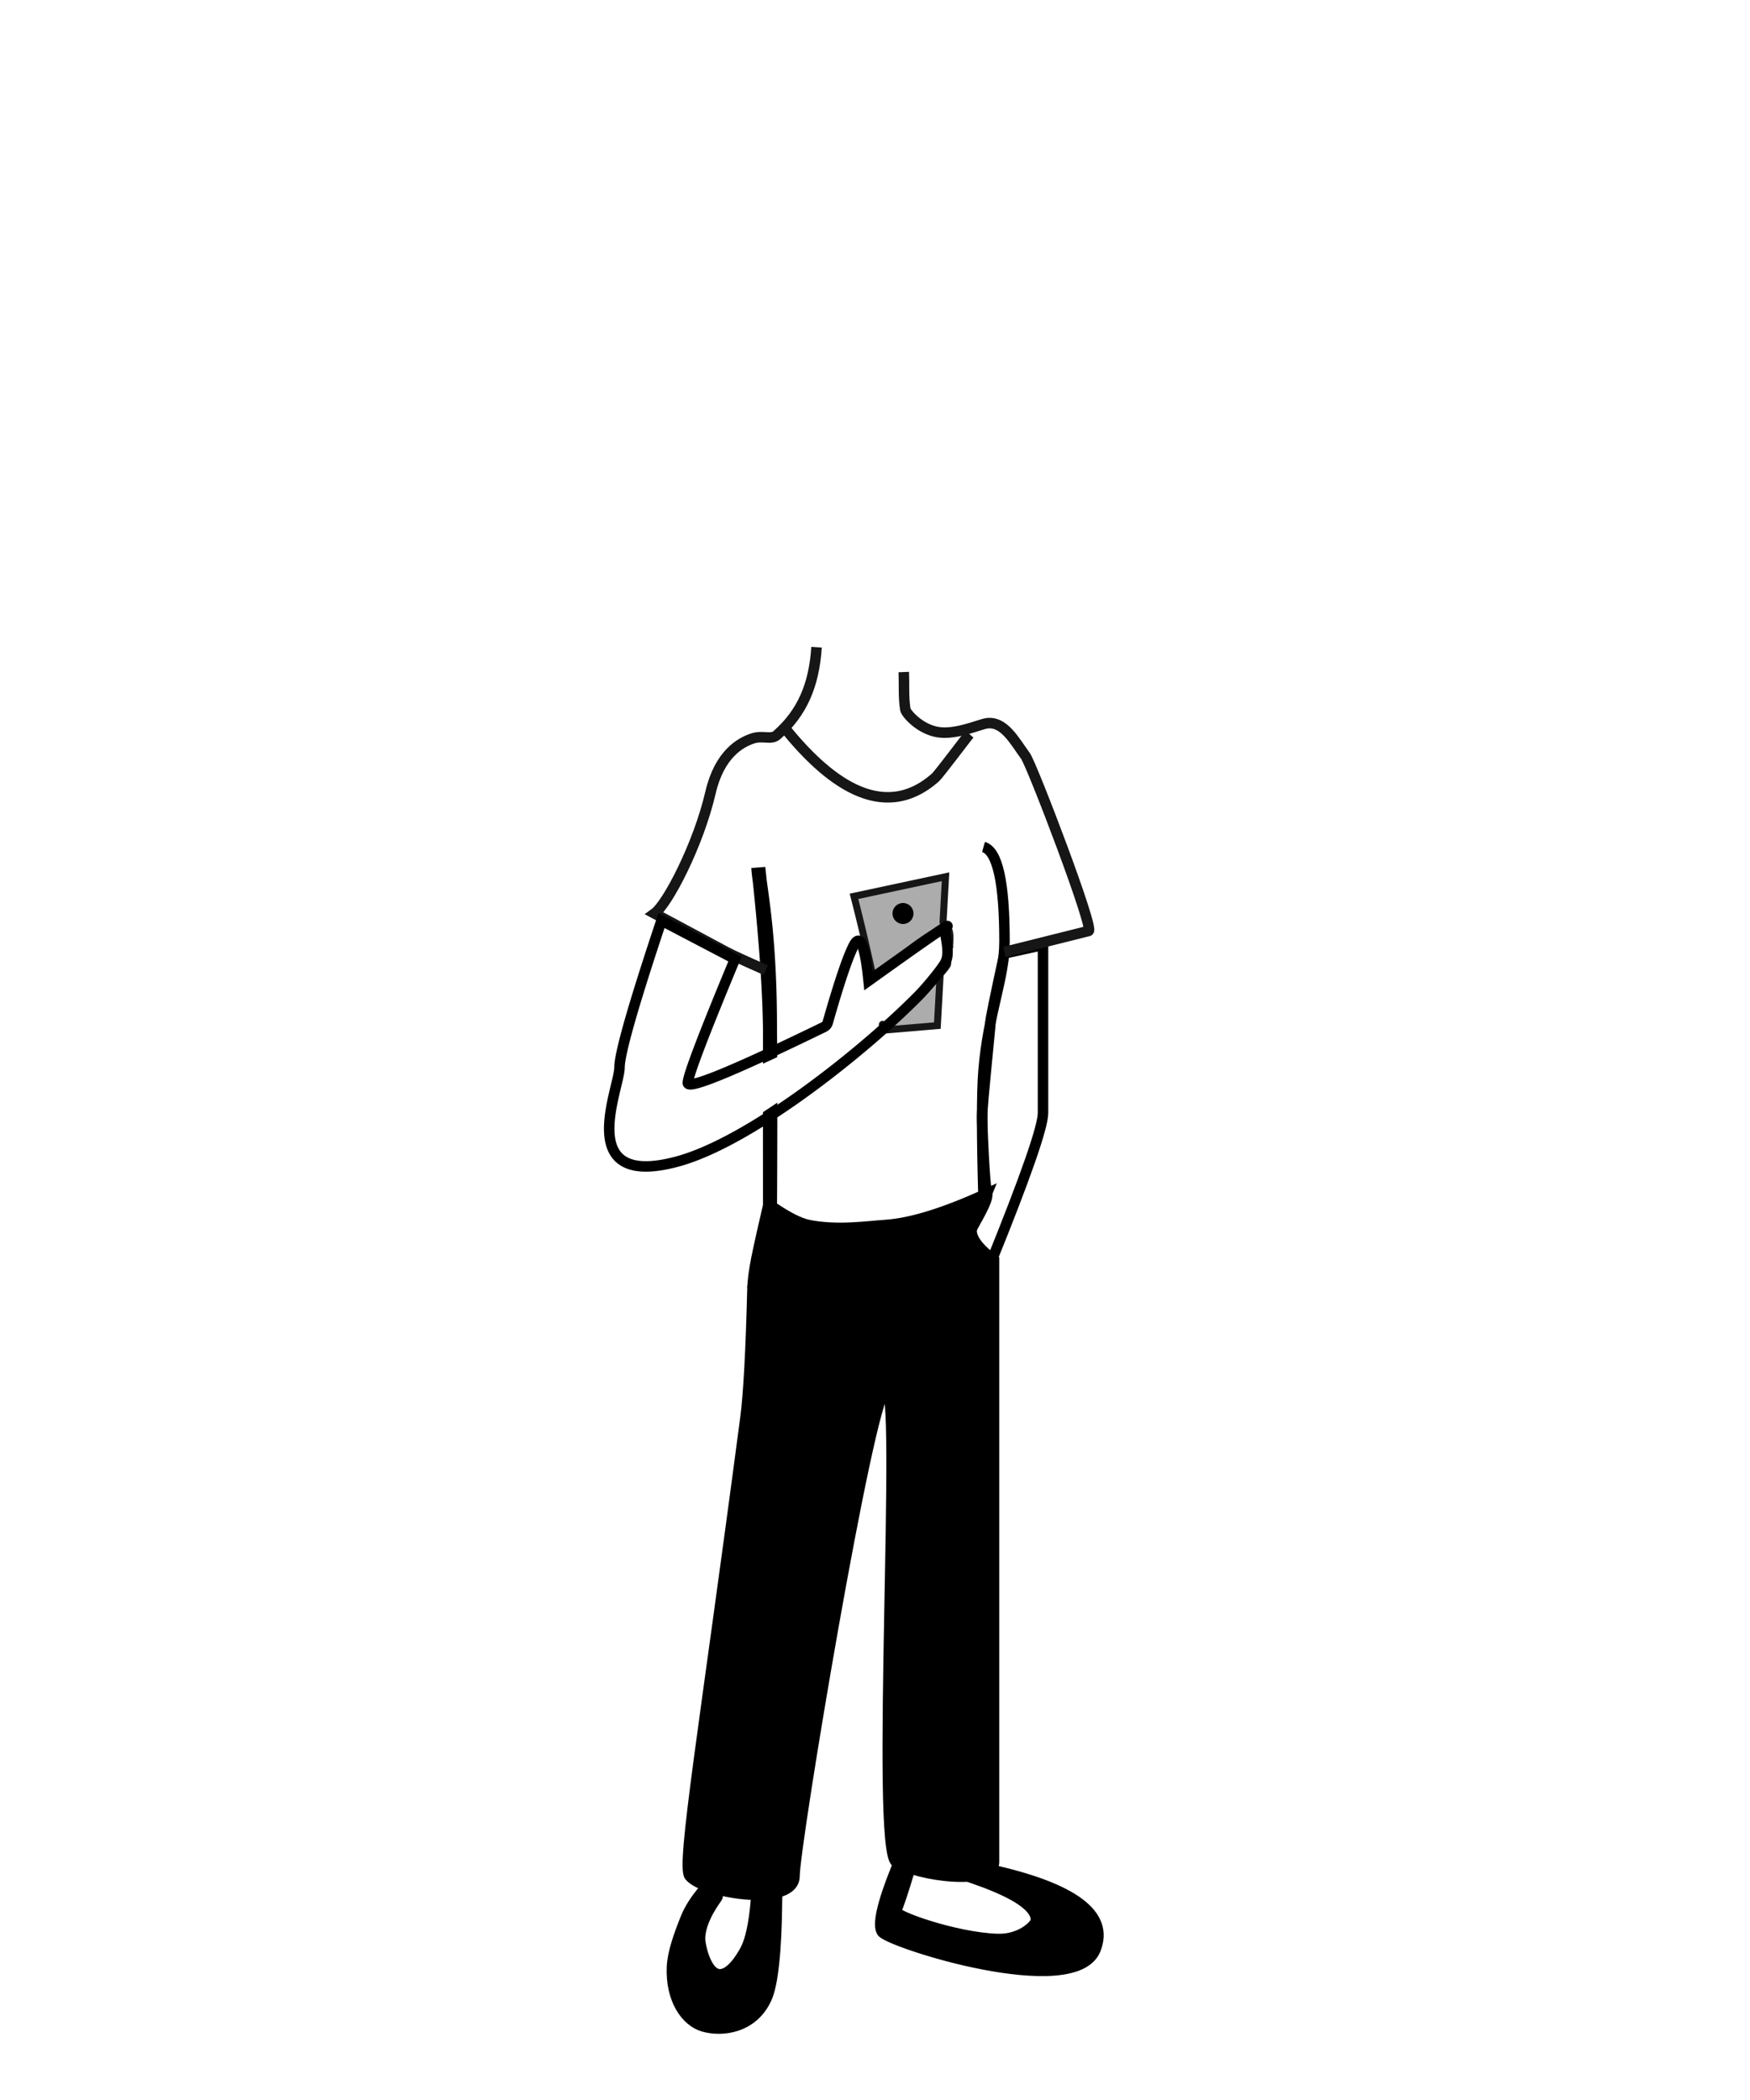 <svg width="500" height="600" xmlns="http://www.w3.org/2000/svg"><g transform="translate(174.06 184.913)" fill="none" fill-rule="evenodd"><path d="M74.105 88.5a597.819 597.819 0 00-4.166-17.319l26.155-5.595-.71 12.905 1.897 7.054-2.691 7.385-.836 15.19-15.22 1.28-.275-1.334c-.274-1.33-.918 2.041 2.68-.98 5.412-4.541 15.91-15.704 15.734-16.55-.172-.828 1.984-10.824-.579-10.285a7.655 7.655 0 00-1.038.305C88.444 82.97 75.614 95.37 75.378 94.28a707.16 707.16 0 00-1.273-5.78z" stroke="#161616" stroke-width="2" fill="#ACACAC"/><path d="M46.035 133.853a6075.62 6075.62 0 01-.096 28.234c-.01-10.76-.015-20.146-.016-28.16zm-.096-24.266c.022 1.91.04 4 .055 6.268l-.065.03c.003-2.34.006-4.44.01-6.298zm-2.917-42.69l.012.091c.91 6.64 2.905 19.111 2.906 41.735v.864h0c-.127-11.113-1.082-25.174-2.865-42.183l-.053-.507zm-.42-3.9c.123 1.117.242 2.223.358 3.317l.062.583-.022-.158c-.2-1.48-.343-2.659-.391-3.59z" stroke="#000" stroke-width="4"/><path d="M106.94 57.087c4 1.125 6 10.125 6 27 0 10.755-4.647 20.185-6 37-.514 6.378-.514 18.378 0 36" stroke="#000" stroke-width="3"/><path d="M123.94 85.087v48c0 4-5 18.333-15 43-4.383-4.73-6.312-7.747-5.787-9.048.786-1.952 5.446-9.066 4.786-10.952-.659-1.887-1.385-18.723-1.385-22.112 0-3.388 2.385-25.644 2.385-26.888 0-.83 1.334-7.36 4-19.594l11-2.406z" stroke="#000" stroke-width="3"/><path d="M22.94 351.087c4 5 30 9 30 0s21-135 26-139-3 131 3 135 28 7 28 0v-172c-5.334-4-7.334-7.334-6-10 1.333-2.667 2.666-5.667 4-9-12.034 5.521-21.7 8.521-29 9-4.991.327-13.863 1.678-22 0-2.511-.518-5.844-2.185-10-5 2.513 2.382 3.513 5.049 3 8-.514 2.95-3.514 7.95-9 15-.458 18.015-1.124 30.349-2 37-11.587 87.96-18.396 128.006-16 131z" stroke="#000" stroke-width="3" fill="#000"/><path d="M26.94 355.087c-2.344 2.77-4.031 5.438-5.063 8-1.93 4.793-3.759 9.855-3.938 14-.394 9.13 3.866 15.533 9 17 5.443 1.555 14.145.42 18-8 1.838-4.013 2.838-13.346 3-28h-6c-.58 6.624-1.58 11.29-3 14-1.075 2.053-4.486 7.862-8 7-3.439-.845-4.993-8.322-5-10-.022-5.66 4.913-11.71 5-12 .24-.793-1.094-1.46-4-2zm55-6c-4 10-5.334 16-4 18 2 3 55 20 61 5 4-10-6.25-17.667-30.75-23l-3.25 3c11.333 4 17 7.85 17 11.55 0 1.385-4.326 5.673-11 5.45-12.234-.41-29.648-6.706-29-8 .666-1.334 2-5.334 4-12h-4z" stroke="#000" stroke-width="3" fill="#000"/><path d="M84.164 7.096c.144 3.552-.125 7.144.432 10.655.181 1.145 4.166 5.762 9.47 6.54 5.242.768 11.793-2.293 13.873-2.556 4.875-.617 7.801 4.942 11 9.352 1.841 2.537 20 50 18 50l-24 6" stroke="#161616" stroke-width="3"/><path d="M102.944 24.835c-.96 1.07-8.764 11.525-9.728 12.378-15.528 13.732-31.614.013-42.946-13.97" stroke="#161616" stroke-width="3"/><path d="M59.24 0c-.7 10.774-4.038 18.683-11.3 25.087-1.715 1.511-4 0-7 1-3.43 1.143-9.446 4.445-12 15.456-3.473 14.967-12.293 31.857-16 34.544l20.412 10.935c1.686.903 5.483 2.654 11.389 5.25" stroke="#161616" stroke-width="3"/><path d="M44.967 154.836c-2.297 9.857-3.767 16.42-4.409 19.687-.642 3.268-1.018 6.099-1.127 8.492l10.62-11.263v-7.166l-5.084-9.75z" fill="#000"/><path d="M14.94 78.087c-8 24-12 38-12 42 0 6-13.218 34.813 16.403 26.9 20.89-5.581 53.398-31.528 69.09-47.464 2.35-2.385 6.754-7.732 7.661-9.538 1.627-3.24-.773-9.047 0-9.734 2.725-2.417-4.605 2.605-21.99 15.068-1.028-10.09-2.417-13.5-4.165-10.232-1.706 3.19-4.21 10.581-7.513 22.174h0a2 2 0 01-1.048 1.25c-25.944 12.633-38.916 17.96-38.916 15.98 0-2 4.492-13.802 13.477-35.404l-21-11z" stroke="#000" stroke-width="3"/><circle fill="#000" cx="83.939" cy="76.087" r="3"/></g></svg>